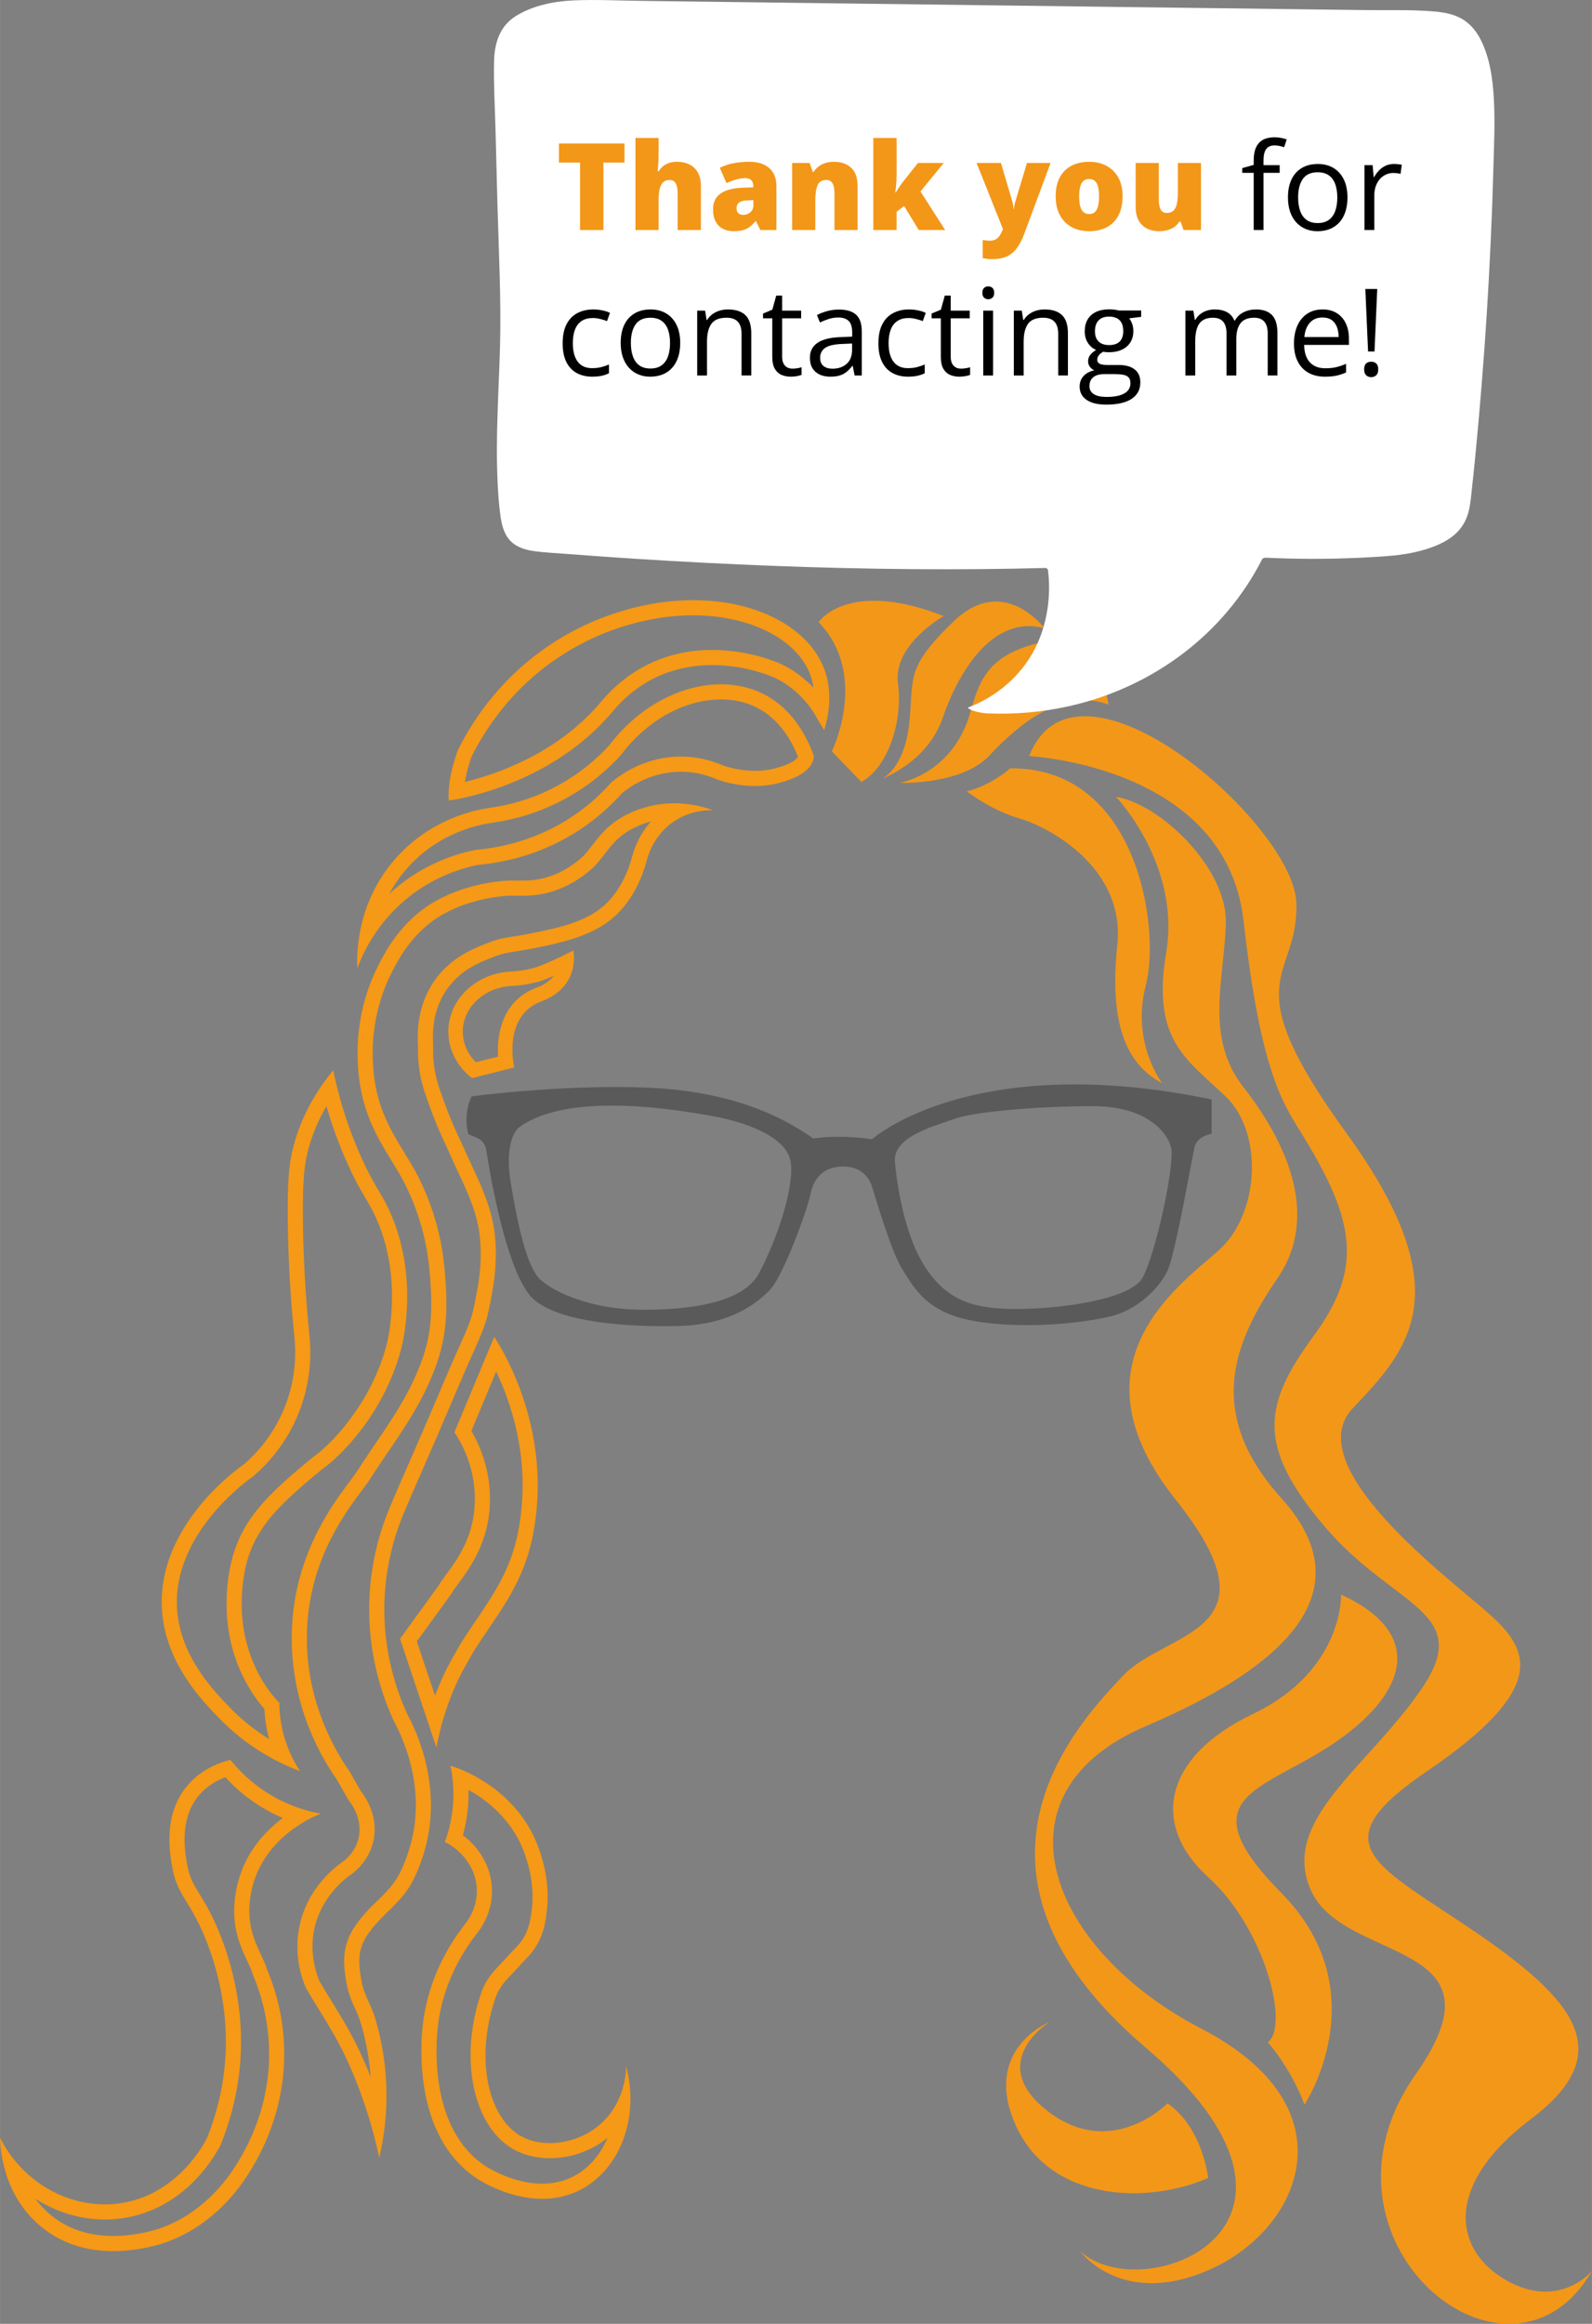 <?xml version="1.0" encoding="UTF-8"?><svg id="uuid-a3627048-f939-4eca-8772-a96a3b4d6241" xmlns="http://www.w3.org/2000/svg" width="11.124cm" height="16.231cm" viewBox="0 0 315.317 460.093"><rect x="0" y="0" width="315.317" height="460.093" fill="#808080" stroke="none"/><defs><style>.uuid-abfdebd7-8bce-46c6-b0cb-53d87296e9cd{fill:#fff;}.uuid-2ce54f7c-b49a-462b-8ad2-4ac4d130916e{fill:#272525;}.uuid-21846a60-2614-4441-8350-a41089d5a25f{fill:#5a5a5a;}.uuid-abec3737-91c8-47bf-83ac-44ce41ee485c{fill:#f59916;}.uuid-a7df35d5-1007-4e69-ae23-70d8f4e94223{fill:#f39719;}</style></defs><g><path class="uuid-21846a60-2614-4441-8350-a41089d5a25f" d="M239.327,217.546c-9.267-1.891-18.154-2.849-26.415-2.849-25.874,0-38.161,9.159-40.206,10.848-2.264-.313-4.499-.472-6.65-.472-2.552,0-4.287,.223-4.994,.335-8.449-6.03-19.209-9.403-31.988-10.027-2.25-.109-4.666-.165-7.182-.165-14.183,0-27.879,1.765-28.015,1.783l-.445,.058-.184,.408c-1.443,3.174-.622,6.564-.586,6.707l.098,.393,.827,.338c1.404,.56,2.513,1.002,2.818,3.341,.031,.238,3.576,24.204,9.413,29.12,5.374,4.525,18.343,5.2,25.596,5.2,1.076,0,2.129-.015,3.149-.042,11.088-.3,16.196-5.407,17.874-7.086,2.576-2.576,7.344-15.476,8.142-19.203,.739-3.449,2.975-5.273,6.465-5.273,4.222,0,5.424,3.243,5.547,3.613,.085,.252,.239,.754,.447,1.433,1.148,3.742,3.838,12.507,5.822,15.541,.181,.277,.362,.563,.546,.854,2.231,3.517,5.009,7.894,14.514,9.307,2.936,.436,6.142,.657,9.529,.657,6.93,0,13.257-.94,16.567-1.746,5.272-1.282,9.753-5.691,11.292-9.188,1.077-2.446,2.899-11.806,4.524-20.387,.357-1.889,.639-3.381,.764-3.938,.418-1.885,2.736-2.475,2.756-2.48l.62-.147v-6.801l-.645-.132h0Zm-62.079,12.534c-.413-4.427,5.927-6.565,10.122-7.979,.626-.212,1.204-.407,1.709-.591,3.699-1.357,16.243-2.503,27.39-2.503,10.55,0,14.688,5.108,15.47,8.126,.839,3.236-2.963,20.801-5.574,25.746-2.287,4.336-16.039,6.286-25.073,6.286-8.124,0-13.715-1.411-18.255-8.622-4.23-6.718-5.501-17.361-5.789-20.463m-74.212-7.053c3.956-2.743,10.066-4.133,18.161-4.133,7.169,0,14.124,1.059,19.383,1.981,9.298,1.631,15.28,5.003,16.001,9.019,.864,4.816-2.562,15.262-6.232,22.177-3.173,5.982-14.004,7.238-22.532,7.238-.445,0-.886-.004-1.322-.01-9.035-.129-16.432-3.184-19.48-5.967-3.027-2.764-4.827-13.162-5.793-18.749-1.174-6.779,.167-10.415,1.814-11.556"/><path class="uuid-a7df35d5-1007-4e69-ae23-70d8f4e94223" d="M191.487,156.689s4.835,3.761,10.476,5.372c5.641,1.612,20.952,9.67,19.34,24.981s1.612,23.638,8.864,27.399c0,0-6.178-8.059-3.223-19.34,2.955-11.282-1.612-43.247-26.861-42.978,0,0-3.492,3.223-8.596,4.566"/><path class="uuid-a7df35d5-1007-4e69-ae23-70d8f4e94223" d="M203.844,149.705s38.949,1.88,42.441,32.502,7.912,36.344,11.819,42.71c10.405,16.955,11.829,26.283,2.149,39.486-10.001,13.64-11.551,21.757,2.149,37.874,13.699,16.117,29.816,16.654,19.071,32.233-10.744,15.58-27.842,25.856-21.892,39.614,6.417,14.838,39.846,9.53,20.818,36.552-23.23,32.99,18.534,67.154,34.919,38.949,0,0-6.446,7.79-16.922,1.881-10.476-5.91-12.625-18.803,4.835-31.965,17.459-13.162,8.925-23.576-12.088-37.755-19.196-12.953-29.553-16.78-8.498-31.105,24.274-16.514,20.234-24.04,12.444-31.023-7.789-6.984-38.124-29.339-27.111-40.889s21.553-22.963-1.279-54.391c-22.832-31.427-9.401-30.084-9.938-45.664-.538-15.579-43.516-53.185-52.917-29.01"/><path class="uuid-a7df35d5-1007-4e69-ae23-70d8f4e94223" d="M221.035,157.763s12.893,13.431,9.939,30.891c-2.955,17.459,4.297,21.22,11.819,28.472,7.521,7.253,6.715,23.37-1.612,30.622-8.327,7.253-29.547,22.564-8.327,49.156,21.22,26.593-1.88,25.787-10.476,34.92s-36.8,38.412,4.566,73.6c41.367,35.188-.402,51.822-13.027,40.273,0,0,8.327,11.55,26.055,3.492,17.729-8.059,28.07-31.945-2.014-47.526-30.085-15.579-42.441-46.47-11.014-59.9,31.428-13.431,41.904-28.473,26.862-45.127-15.043-16.654-9.67-30.622-.806-43.516,8.864-12.893,1.074-27.935-6.715-37.874-7.79-9.939-3.761-21.489-3.492-32.502,.268-11.013-13.162-23.638-21.758-24.981"/><path class="uuid-a7df35d5-1007-4e69-ae23-70d8f4e94223" d="M178.258,155.01s12.289,.403,17.728-5.439c5.44-5.843,14.304-13.498,23.571-10.073,0,0-2.014-14.908-12.692-12.491-10.677,2.418-12.692,6.85-14.706,14.102-2.015,7.253-7.253,12.289-13.901,13.901"/><path class="uuid-a7df35d5-1007-4e69-ae23-70d8f4e94223" d="M174.632,154.204s9.066-3.223,12.088-12.088c3.021-8.864,9.871-20.548,20.146-17.728,0,0-8.059-10.879-17.93-1.41-9.872,9.468-7.857,11.281-8.865,20.347-1.007,9.066-5.439,10.879-5.439,10.879"/><path class="uuid-a7df35d5-1007-4e69-ae23-70d8f4e94223" d="M164.761,148.764s7.454-15.109-2.619-25.585c0,0,5.641-8.663,24.78-1.209,0,0-10.073,5.641-9.066,13.296,1.007,7.656-2.015,16.721-7.253,19.542l-5.842-6.044Z"/><path class="uuid-a7df35d5-1007-4e69-ae23-70d8f4e94223" d="M265.625,315.707s.537,15.042-17.46,23.638c-17.997,8.596-20.146,22.106-8.864,32.313,11.281,10.207,16.117,29.468,11.819,32.691,0,0,4.566,5.104,7.252,12.356,0,0,14.774-22.294-4.566-41.903-19.34-19.609-3.223-20.146,11.013-30.085,14.237-9.938,17.191-21.489,.806-29.01"/><path class="uuid-a7df35d5-1007-4e69-ae23-70d8f4e94223" d="M231.242,416.437s-11.013,11.282-23.638,1.612,.269-17.729,.269-17.729c0,0-13.431,5.373-6.716,20.415,6.716,15.042,25.787,15.848,38.143,10.476,0,0-1.074-9.939-8.058-14.774"/><path class="uuid-abec3737-91c8-47bf-83ac-44ce41ee485c" d="M137.304,121.828h0c11.101,.001,20.381,4.639,23.088,11.541,.343,.875,.583,1.808,.72,2.789-3.208-3.405-6.52-4.768-7.27-5.046-.829-.349-6.054-2.429-12.775-2.429-8.783,0-16.401,3.551-22.033,10.269-8.659,10.329-20.956,14.409-26.951,15.858,.345-2.099,.981-4.1,1.334-5.034,2.726-5.495,7.853-13.276,16.86-19.39,5.879-3.99,12.441-6.648,19.493-7.896,2.538-.439,5.073-.661,7.534-.661m0-3c-2.586-0-5.279,.227-8.045,.705-4.684,.829-12.543,2.856-20.667,8.37-10.481,7.115-15.711,16.172-17.926,20.667,0,0-2.148,5.481-1.778,9.926,0,0,19.704-2.42,32.444-17.617,6.119-7.299,13.606-9.196,19.734-9.196,6.632,0,11.673,2.221,11.673,2.221,0,0,5.864,1.968,9.401,8.889l1.118,1.778c1.861-6.22,.671-10.396-.074-12.296-3.134-7.992-13.203-13.445-25.881-13.446h0Z"/><path class="uuid-abec3737-91c8-47bf-83ac-44ce41ee485c" d="M142.814,138.484c2.543,0,4.887,.522,6.965,1.552,4.671,2.314,7.107,6.807,8.266,9.797-.378,.602-1.416,1.461-4.489,2.285-1.233,.331-2.573,.498-3.983,.498-3.303,0-5.975-.92-6.333-1.049-2.694-1.178-5.522-1.776-8.408-1.776l-.194,.001c-6.406,.061-11.087,3.091-13.306,4.893l-.188,.153-.161,.181c-2.381,2.671-5.092,5-8.058,6.923-5.439,3.524-11.846,5.705-18.527,6.308l-.164,.015-.162,.033c-5.447,1.102-10.611,3.496-14.935,6.923-.721,.571-1.401,1.156-2.043,1.75,.754-1.394,1.673-2.798,2.79-4.174,6.207-7.643,14.47-9.482,17.758-9.921,4.552-.643,8.938-2.012,13.036-4.066,4.601-2.307,8.705-5.405,12.198-9.208l.096-.104,.086-.113c5.171-6.824,12.556-10.898,19.756-10.898m0-3c-7.663,0-16.135,4.152-22.147,12.086-2.183,2.377-5.885,5.824-11.333,8.556-4.757,2.385-9.107,3.353-12.111,3.778-2.185,.292-12.257,1.876-19.667,11-7.119,8.765-6.894,18.47-6.778,20.778,1.043-2.805,3.784-9.009,10.222-14.111,5.359-4.247,10.779-5.749,13.667-6.333,4.41-.398,12.093-1.726,19.889-6.778,3.772-2.444,6.612-5.138,8.667-7.444,1.373-1.114,5.507-4.166,11.444-4.222,.055-.001,.111-.001,.166-.001,3.199,0,5.737,.875,7.278,1.556,0,0,3.258,1.268,7.463,1.268,1.501,0,3.123-.162,4.76-.601,6.222-1.668,6.667-4.112,6.889-5.223-.826-2.427-3.493-9.166-10.111-12.444-2.522-1.249-5.35-1.864-8.297-1.864h0v-0Z"/><path class="uuid-abec3737-91c8-47bf-83ac-44ce41ee485c" d="M109.668,193.22c-.685,.882-1.755,1.721-3.41,2.336-6.609,2.458-7.926,8.956-7.615,13.642l-4.404,1.107c-2.355-2.374-3.19-5.679-2.121-8.731,1.276-3.641,5.023-6.198,9.325-6.364l.028-.001,.028-.002c1.795-.103,3.543-.388,5.199-.848,.144-.04,1.03-.301,2.97-1.141m3.887-5.021c-5.59,2.829-7.63,3.395-7.63,3.395-1.011,.281-2.568,.63-4.593,.747-5.485,.211-10.262,3.535-11.926,8.284-1.613,4.605-0,9.697,4.074,12.833,2.79-.702,5.58-1.403,8.37-2.105,0,0-2.444-10.185,5.407-13.105,7.852-2.92,6.296-10.049,6.296-10.049h0Z"/><path class="uuid-abec3737-91c8-47bf-83ac-44ce41ee485c" d="M98.27,271.553c3.215,6.727,6.996,18.231,4.342,31.773-1.433,7.312-4.75,12.201-8.261,17.377-1.025,1.511-2.085,3.073-3.115,4.719l-.029,.046-.027,.047c-1.885,3.269-3.247,5.631-4.755,9.527-.089,.229-.176,.458-.261,.689l-.485-1.448-3.12-9.312,6.758-9.305,.113-.155,.092-.168c.237-.434,.738-1.113,1.269-1.831,2.525-3.422,6.752-9.15,6.205-18.342-.245-4.128-1.495-8.2-3.631-11.869l4.906-11.747m-.381-6.872c-2.63,6.296-5.259,12.593-7.889,18.889,1.36,2.051,3.667,6.174,4,11.778,.608,10.234-5.5,15.611-7.111,18.556-2.556,3.518-5.111,7.037-7.667,10.556,2.407,7.185,4.815,14.37,7.222,21.556,.505-2.8,1.345-6.185,2.778-9.889,1.419-3.669,2.666-5.834,4.556-9.111,4.575-7.309,9.793-12.981,11.778-23.111,3.92-20.004-5.395-35.704-7.667-39.222h0Z"/><path class="uuid-abec3737-91c8-47bf-83ac-44ce41ee485c" d="M128.947,162.636c-2.372,2.622-3.347,5.464-3.698,6.791-1.256,4.715-3.534,8.399-6.588,10.656-3.747,2.769-8.917,3.804-13.917,4.804-1.256,.251-2.189,.394-3.013,.519-1.645,.251-2.945,.449-5.032,1.252-2.797,1.077-7.479,2.879-10.73,7.622-3.51,5.121-3.285,10.491-3.189,12.784,.006,.14,.004,.317,.003,.528-.005,1.56-.014,4.805,1.494,9.146,1.838,5.29,2.773,7.304,3.958,9.854,.43,.926,.875,1.883,1.417,3.113,.348,.789,.739,1.624,1.149,2.502,1.794,3.83,3.826,8.171,4.258,12.931,.499,5.511-.391,9.772-1.181,13.557-.552,2.644-1.247,4.198-2.926,7.953-.795,1.778-1.784,3.991-3.048,6.973-3.788,8.937-5.64,13.155-7.128,16.544-1.168,2.66-2.091,4.76-3.541,8.203-2.477,5.878-3.851,12.065-4.085,18.387-.303,8.192,1.38,16.504,4.868,24.038l.038,.083,.043,.08c2.109,3.912,6.6,14.256,2.758,25.775-1.696,5.084-3.087,6.523-5.194,8.7l-.217,.225c-2.312,2.181-4.627,4.545-5.955,7.074-1.945,3.703-1.312,7.348-.892,9.76,.402,2.313,1.054,3.731,1.685,5.102,.428,.929,.832,1.807,1.207,3.083,.9,3.059,1.512,6.211,1.818,9.368,.037,.378,.069,.756,.097,1.134-.469-1.187-.963-2.363-1.48-3.529-2.002-4.516-3.959-7.693-6.03-11.057-.839-1.362-1.705-2.769-2.617-4.332-.805-1.93-1.937-5.67-1.077-10.08,1.282-6.57,6.154-10.287,7.617-11.269l.113-.076,.106-.086c1.88-1.527,3.239-3.611,3.826-5.869,1.3-4.991-1.397-8.962-2.348-10.164l-1.062-1.859-1.185-2.074-.068-.119-.078-.112c-3.076-4.399-8.252-13.607-8.347-25.86-.116-14.908,7.347-24.864,10.934-29.648,.575-.767,1.072-1.43,1.449-1.993l.023-.035,.022-.035c1.173-1.863,2.43-3.709,3.647-5.494,2.521-3.7,5.127-7.525,7.335-11.992,3.986-8.318,4.847-13.823,3.837-24.541-.624-6.619-2.531-12.978-5.669-18.901l-.014-.026-.015-.026c-.692-1.245-1.436-2.462-2.155-3.64-3.288-5.38-6.393-10.461-6.356-20.077,.028-7.34,2.385-12.925,3.397-14.986,1.405-2.862,4.329-8.817,10.622-12.333,6.041-3.375,12.744-3.613,12.968-3.62,.202-.004,.402-.005,.601-.005,.296,0,.589,.003,.882,.006,.314,.003,.627,.007,.942,.007,1.803,0,3.811-.107,6.273-.887,2.869-.909,5.535-2.469,7.925-4.638l.054-.049,.051-.051c.856-.856,1.562-1.771,2.245-2.657,1.601-2.076,3.113-4.036,6.744-5.597,.791-.34,1.601-.62,2.429-.838m4.559-3.585c-2.438,0-5.252,.411-8.173,1.667-6.015,2.586-7.333,6.296-9.926,8.889-1.461,1.326-3.722,3.02-6.815,4-2.075,.657-3.749,.747-5.367,.747-.61,0-1.212-.013-1.824-.013-.219,0-.439,.002-.661,.006,0,0-7.478,.149-14.37,4-7.11,3.972-10.329,10.528-11.852,13.63-.776,1.581-3.671,7.772-3.704,16.296-.049,12.742,5.185,18.518,8.889,25.185,1.933,3.649,4.579,9.775,5.333,17.778,.996,10.566,.074,15.389-3.555,22.963-3.148,6.37-7.21,11.457-10.815,17.185-2.56,3.826-13.032,15.039-12.889,33.333,.109,13.927,6.282,23.828,8.889,27.555,.79,1.383,1.58,2.765,2.37,4.148,.289,.339,2.99,3.619,1.926,7.704-.614,2.356-2.163,3.767-2.815,4.296-1.276,.857-7.313,5.107-8.889,13.185-1.103,5.653,.56,10.201,1.333,12,3.241,5.574,5.857,9.089,8.593,15.259,3.056,6.892,4.845,13.219,5.926,18.37,1.006-4.299,1.877-10.345,1.185-17.482-.369-3.803-1.106-7.14-1.926-9.926-1.009-3.429-2.224-4.451-2.815-7.852-.408-2.349-.849-5.108,.593-7.852,1.105-2.103,3.143-4.2,5.407-6.333,2.388-2.475,4.162-4.158,6.148-10.111,4.533-13.59-1.581-25.584-2.963-28.148-1.943-4.197-4.978-12.255-4.593-22.667,.279-7.531,2.244-13.516,3.852-17.333,3.332-7.907,3.976-8.955,10.667-24.741,3.974-9.377,5.246-11.162,6.148-15.483,.791-3.787,1.773-8.471,1.232-14.441-.584-6.444-3.766-12.098-5.65-16.372-2.063-4.681-2.841-5.704-5.286-12.741-1.581-4.552-1.285-7.662-1.333-8.815-.085-2.041-.279-6.666,2.667-10.963,2.724-3.974,6.631-5.478,9.333-6.519,2.735-1.053,3.752-.868,7.556-1.63,5.146-1.03,10.826-2.167,15.111-5.333,1.931-1.427,5.719-4.848,7.704-12.296,.271-1.024,1.429-4.919,5.333-7.556,2.959-1.998,5.946-2.227,7.344-2.227,.135,0,.255,.002,.359,.005-.907-.341-3.822-1.371-7.679-1.371h-0Z"/><path class="uuid-abec3737-91c8-47bf-83ac-44ce41ee485c" d="M92.79,354.389c3.241,1.779,7.153,4.772,9.799,9.618,.366,.671,3.554,6.755,2.763,13.783-.206,1.827-.487,4.33-2.115,6.575-.36,.497-.668,.819-1.226,1.402-.381,.398-.854,.893-1.468,1.577-.483,.538-.924,1.001-1.33,1.427-1.411,1.482-2.63,2.761-3.628,5.037l-.039,.09-.033,.092c-4.9,13.505-1.765,27.842,6.987,31.96,1.883,.886,4.1,1.354,6.411,1.354,3.769,0,7.537-1.21,10.61-3.406,.276-.197,.542-.399,.798-.605-1.323,3.134-3.461,5.737-6.257,7.339-1.984,1.137-4.219,1.714-6.643,1.714-5.667,0-10.588-3.062-11.131-3.411-11.443-7.365-9.95-24.617-9.535-28.001,.776-6.321,3.361-12.483,7.476-17.824,1.274-1.541,3.341-4.73,3.212-9.075-.124-4.178-2.276-8.082-5.761-10.664,.471-1.694,.796-3.425,.97-5.173,.126-1.268,.172-2.54,.139-3.81m-3.568-4.819c.42,2.02,.784,4.905,.444,8.333-.275,2.768-.927,5.067-1.556,6.778,3.761,1.907,6.216,5.52,6.333,9.444,.111,3.72-1.92,6.349-2.555,7.111-2.504,3.241-6.958,9.94-8.111,19.333-.325,2.644-2.446,22.306,10.889,30.889,.684,.44,6.227,3.889,12.754,3.889,2.636,0,5.431-.562,8.134-2.111,7.383-4.232,11.135-14.15,8.444-24.222,.013,.622,.042,7.968-6.222,12.444-2.687,1.92-5.89,2.846-8.866,2.846-1.86,0-3.632-.362-5.134-1.069-7.015-3.3-10-15.667-5.444-28.222,1.042-2.375,2.381-3.366,4.444-5.667,1.504-1.677,2.106-2.142,2.889-3.222,2.091-2.885,2.438-5.973,2.667-8,.901-8.009-2.73-14.858-3.111-15.556-4.962-9.089-13.734-12.257-16-13h0Z"/><path class="uuid-abec3737-91c8-47bf-83ac-44ce41ee485c" d="M64.656,219.009c1.091,3.796,2.445,7.515,4.048,11.115,1.561,3.505,2.713,5.458,3.73,7.182,.872,1.477,1.56,2.644,2.356,4.538,5.031,11.97,1.893,23.997,1.757,24.503-3.251,12.094-11.452,19.971-14.338,21.985l-.093,.065-.088,.072c-10.785,8.817-15.98,14.233-17.015,25.758-1.18,13.136,4.929,21.408,7.349,24.128,.086,1.903,.369,3.793,.845,5.633,.029,.113,.059,.225,.089,.337-2.858-1.772-5.491-3.888-7.805-6.284l-.114-.118c-3.084-3.193-9.502-9.837-10.277-18.941-1.315-15.45,14.749-26.483,14.911-26.592l.147-.1,.135-.116c2.753-2.377,6.539-6.495,8.943-12.619,1.838-4.682,2.559-9.808,2.081-14.848-.784-7.614-1.227-15.262-1.318-22.729-.104-8.561,.293-11.636,1.114-14.61,.802-2.907,1.988-5.703,3.542-8.36m1.344-7.105c-2.479,2.978-5.908,7.893-7.778,14.667-.889,3.221-1.331,6.518-1.222,15.444,.07,5.745,.365,13.59,1.333,23,.245,2.587,.38,7.666-1.889,13.444-2.364,6.02-6.132,9.736-8.111,11.444-.9,.608-17.673,12.297-16.222,29.333,.876,10.286,7.99,17.541,11.222,20.889,5.96,6.172,12.384,9.155,16.111,10.556-1.091-1.638-2.479-4.145-3.333-7.444-.614-2.373-.777-4.481-.778-6.111-1.14-1.048-8.56-8.981-7.333-22.63,.924-10.289,5.37-15.074,15.926-23.704,3.097-2.162,11.962-10.433,15.518-23.667,.284-1.058,3.489-13.649-1.889-26.444-1.847-4.394-3.278-5.415-6.111-11.778-3.085-6.928-4.627-12.989-5.444-17h0Z"/><path class="uuid-abec3737-91c8-47bf-83ac-44ce41ee485c" d="M44.63,351.87c2.172,2.389,4.676,4.433,7.466,6.093,1.259,.749,2.56,1.409,3.896,1.979-3.674,2.757-7.784,7.226-9.154,13.955-1.396,6.852,.654,11.22,2.15,14.41,.44,.938,.82,1.749,1.021,2.436l.048,.165,.067,.159c2.068,4.915,3.136,10.063,3.173,15.302,.07,10.028-3.643,17.844-6.771,22.635l-.017,.026-.017,.027c-1.636,2.624-7.829,11.327-18.833,13.146-1.117,.185-2.985,.494-5.263,.494-4.844,0-8.996-1.395-12.341-4.147-1.222-1.005-2.234-2.103-3.07-3.237,4.109,2.637,8.88,4.126,13.774,4.126,1.008,0,2.024-.063,3.022-.188,13.293-1.663,19.315-13.378,19.958-14.709l.047-.098,.04-.101c2.611-6.584,3.928-13.388,3.915-20.223-.019-9.883-2.848-18.057-4.532-22.049-1.431-3.392-2.688-5.438-3.699-7.082-1.24-2.017-1.988-3.235-2.481-6.047-.421-2.404-1.538-8.788,2.313-13.415,1.569-1.885,3.545-2.999,5.288-3.656m.999-3.449c-1.928,.482-5.724,1.74-8.593,5.185-4.741,5.695-3.436,13.149-2.963,15.852,1.031,5.892,3.226,6.325,6.37,13.778,1.224,2.902,4.277,10.861,4.296,20.889,.008,4.234-.52,11.082-3.704,19.111-.383,.793-5.812,11.558-17.63,13.037-.884,.111-1.768,.165-2.649,.165-8.487,0-16.638-5.036-20.758-13.202,.022,1.522,.323,11.192,8.148,17.63,4.771,3.925,10.129,4.83,14.247,4.83,2.524,0,4.583-.34,5.753-.534,12.915-2.135,19.702-12.614,20.889-14.519,2.365-3.622,7.343-12.354,7.259-24.296-.05-7.156-1.9-12.862-3.407-16.445-1.037-3.556-4.721-7.504-3.111-15.407,2.259-11.089,13.151-15.184,13.778-15.407-2.346-.421-6.002-1.369-9.926-3.704-3.93-2.337-6.51-5.101-8-6.963h-0Z"/></g><g><path class="uuid-abfdebd7-8bce-46c6-b0cb-53d87296e9cd" d="M291.047,109.364v.009h.009v-.009h-.009Z"/><path class="uuid-abfdebd7-8bce-46c6-b0cb-53d87296e9cd" d="M115.066,3.759c.027-.009,.046-.018,.073-.036-.091,.027-.137,.055-.073,.036Z"/><path class="uuid-abfdebd7-8bce-46c6-b0cb-53d87296e9cd" d="M250.551,110.412c5.941,.283,11.91,.31,17.861,.055,.84-.027,1.679-.073,2.519-.119,1.278-.064,2.546-.146,3.824-.246,3.505-.265,7-.876,10.222-2.309,2.565-1.141,4.636-2.857,5.604-5.549,.584-1.606,.721-3.295,.903-4.974,.265-2.4,.511-4.801,.748-7.201,.456-4.673,.867-9.346,1.241-14.028,.767-9.428,1.36-18.874,1.789-28.329,.219-4.728,.392-9.455,.52-14.183,.128-4.582,.347-9.2,.11-13.781-.219-4.125-.812-8.543-2.793-12.221-.867-1.606-2.09-2.985-3.696-3.879-1.688-.931-3.623-1.241-5.531-1.396-4.481-.365-9.045-.192-13.535-.256-4.764-.055-9.537-.119-14.302-.182-9.537-.119-19.066-.237-28.603-.365-19.13-.237-38.259-.484-57.398-.73-9.601-.119-19.194-.246-28.795-.365-4.764-.064-9.537-.119-14.302-.182-4.39-.055-8.816-.283-13.197-.1-3.943,.164-8.114,.977-11.509,3.067-3.295,2.017-4.308,5.421-4.381,9.108-.091,4.591,.182,9.209,.301,13.8,.119,4.819,.246,9.647,.374,14.475,.256,9.346,.757,18.71,.511,28.055-.246,8.99-.913,17.98-.475,26.97,.1,2.145,.246,4.308,.538,6.434,.237,1.798,.675,3.715,1.953,5.065,1.269,1.342,3.094,1.853,4.864,2.09,2.072,.274,4.171,.374,6.261,.529,9.081,.703,18.171,1.287,27.262,1.752,18.317,.94,36.653,1.424,54.989,1.26,4.253-.046,8.506-.119,12.75-.228l.365,.26c.72,5.255-.157,11.066-2.583,15.779-2.726,5.315-7.551,9.431-13.11,11.552-.449,.178,.873,.666,.977,.7,.914,.294,1.899,.478,2.857,.51,5.422,.208,10.853-.256,16.147-1.457,16.413-3.699,30.595-14.154,38.23-29.205l.487-.175Z"/><path class="uuid-2ce54f7c-b49a-462b-8ad2-4ac4d130916e" d="M291.047,109.364v.009h.009v-.009h-.009Z"/><path class="uuid-2ce54f7c-b49a-462b-8ad2-4ac4d130916e" d="M115.066,3.759c.027-.009,.046-.018,.073-.036-.091,.027-.137,.055-.073,.036Z"/></g><g><path class="uuid-a7df35d5-1007-4e69-ae23-70d8f4e94223" d="M119.513,45.545h-4.629v-13.348h-4.184v-3.785h12.984v3.785h-4.172v13.348Z"/><path class="uuid-a7df35d5-1007-4e69-ae23-70d8f4e94223" d="M130.446,27.311v2.59c0,.984-.021,1.81-.065,2.478s-.084,1.178-.123,1.529h.211c.289-.461,.617-.828,.984-1.102s.773-.471,1.219-.592,.93-.182,1.453-.182c.875,0,1.666,.168,2.373,.504s1.272,.861,1.693,1.576,.633,1.647,.633,2.795v8.637h-4.606v-7.242c0-.883-.129-1.549-.387-1.998s-.656-.674-1.195-.674c-.555,0-.992,.158-1.312,.475s-.547,.777-.68,1.383-.199,1.346-.199,2.221v5.836h-4.582V27.311h4.582Z"/><path class="uuid-a7df35d5-1007-4e69-ae23-70d8f4e94223" d="M148.423,32.033c1.68,0,2.993,.416,3.938,1.248s1.418,2.018,1.418,3.557v8.707h-3.176l-.879-1.758h-.094c-.376,.469-.76,.85-1.155,1.143s-.846,.508-1.353,.644-1.129,.205-1.863,.205c-.766,0-1.453-.156-2.062-.469s-1.09-.785-1.441-1.418-.527-1.434-.527-2.402c0-1.422,.492-2.477,1.477-3.164s2.41-1.074,4.277-1.16l2.215-.07v-.188c0-.594-.146-1.016-.44-1.266s-.685-.375-1.178-.375c-.523,0-1.107,.092-1.752,.275s-1.291,.42-1.94,.709l-1.324-3.023c.766-.391,1.633-.688,2.602-.891s2.055-.305,3.258-.305Zm.797,7.582l-1.055,.047c-.844,.031-1.435,.178-1.775,.44s-.51,.635-.51,1.119c0,.453,.121,.787,.363,1.002s.562,.322,.961,.322c.555,0,1.029-.176,1.424-.527s.592-.809,.592-1.371v-1.031Z"/><path class="uuid-a7df35d5-1007-4e69-ae23-70d8f4e94223" d="M165.205,32.033c1.367,0,2.484,.387,3.352,1.16s1.301,2.012,1.301,3.715v8.637h-4.582v-7.242c0-.883-.127-1.549-.381-1.998s-.662-.674-1.225-.674c-.867,0-1.449,.353-1.746,1.06s-.445,1.721-.445,3.041v5.812h-4.582v-13.277h3.457l.621,1.758h.176c.281-.422,.617-.781,1.008-1.078s.84-.523,1.348-.68,1.074-.234,1.699-.234Z"/><path class="uuid-a7df35d5-1007-4e69-ae23-70d8f4e94223" d="M177.58,27.311v7.172c0,.539-.021,1.139-.065,1.799s-.107,1.26-.193,1.799h.094c.18-.273,.406-.617,.68-1.031s.519-.758,.738-1.031l2.977-3.75h5.109l-4.606,5.648,4.898,7.629h-5.238l-2.906-4.758-1.488,1.137v3.621h-4.606V27.311h4.606Z"/><path class="uuid-a7df35d5-1007-4e69-ae23-70d8f4e94223" d="M193.423,32.268h4.828l2.25,7.617c.031,.109,.062,.244,.094,.404s.059,.33,.082,.51,.039,.355,.047,.527h.094c.039-.32,.084-.6,.135-.838s.1-.432,.146-.58l2.309-7.641h4.676l-5.25,14.121c-.406,1.078-.877,1.982-1.412,2.713s-1.195,1.281-1.98,1.652-1.76,.557-2.924,.557c-.422,0-.783-.021-1.084-.065s-.565-.088-.791-.135v-3.598c.172,.031,.383,.062,.633,.094s.512,.047,.785,.047c.508,0,.92-.102,1.236-.305s.576-.471,.779-.803,.379-.69,.527-1.072l.047-.117-5.227-13.09Z"/><path class="uuid-a7df35d5-1007-4e69-ae23-70d8f4e94223" d="M222.345,38.877c0,1.109-.152,2.094-.457,2.953s-.746,1.582-1.324,2.168-1.277,1.029-2.098,1.33-1.746,.451-2.777,.451c-.961,0-1.842-.15-2.643-.451s-1.498-.744-2.092-1.33-1.053-1.309-1.377-2.168-.486-1.844-.486-2.953c0-1.469,.268-2.711,.803-3.727s1.301-1.789,2.297-2.32,2.186-.797,3.568-.797c1.273,0,2.406,.266,3.398,.797s1.772,1.305,2.338,2.32,.85,2.258,.85,3.727Zm-8.602,0c0,.758,.066,1.397,.199,1.916s.346,.914,.639,1.184,.678,.404,1.154,.404,.856-.135,1.137-.404,.486-.664,.615-1.184,.193-1.158,.193-1.916-.065-1.391-.193-1.898-.336-.891-.621-1.148-.67-.387-1.154-.387c-.695,0-1.197,.289-1.506,.867s-.463,1.434-.463,2.566Z"/><path class="uuid-a7df35d5-1007-4e69-ae23-70d8f4e94223" d="M237.873,32.268v13.277h-3.457l-.574-1.652h-.27c-.273,.445-.619,.807-1.037,1.084s-.881,.48-1.389,.609-1.035,.193-1.582,.193c-.867,0-1.65-.168-2.35-.504s-1.254-.863-1.664-1.582-.615-1.645-.615-2.777v-8.648h4.582v7.254c0,.859,.123,1.514,.369,1.963s.65,.674,1.213,.674c.578,0,1.025-.156,1.342-.469s.537-.773,.662-1.383,.188-1.352,.188-2.227v-5.812h4.582Z"/><path d="M253.459,34.225h-3.199v11.32h-1.945v-11.32h-2.273v-.938l2.273-.644v-.856c0-1.078,.16-1.955,.48-2.631s.785-1.174,1.395-1.494,1.352-.48,2.227-.48c.492,0,.943,.043,1.353,.129s.771,.184,1.084,.293l-.504,1.535c-.266-.086-.565-.166-.896-.24s-.67-.111-1.014-.111c-.742,0-1.291,.24-1.647,.721s-.533,1.232-.533,2.256v.938h3.199v1.523Z"/><path d="M266.888,39.1c0,1.055-.137,1.996-.41,2.824s-.668,1.527-1.184,2.098-1.139,1.006-1.869,1.307-1.557,.451-2.478,.451c-.859,0-1.647-.15-2.361-.451s-1.332-.736-1.852-1.307-.922-1.27-1.207-2.098-.428-1.77-.428-2.824c0-1.406,.238-2.603,.715-3.592s1.158-1.742,2.045-2.262,1.943-.779,3.17-.779c1.172,0,2.197,.262,3.076,.785s1.562,1.279,2.051,2.268,.732,2.182,.732,3.58Zm-9.773,0c0,1.031,.137,1.926,.41,2.684s.695,1.344,1.266,1.758,1.305,.621,2.203,.621c.891,0,1.623-.207,2.197-.621s.998-1,1.272-1.758,.41-1.652,.41-2.684c0-1.023-.137-1.908-.41-2.654s-.695-1.322-1.266-1.728-1.309-.609-2.215-.609c-1.336,0-2.314,.441-2.936,1.324s-.932,2.106-.932,3.668Z"/><path d="M276.087,32.467c.258,0,.527,.014,.809,.041s.531,.065,.75,.111l-.246,1.805c-.211-.055-.445-.098-.703-.129s-.5-.047-.727-.047c-.516,0-1.002,.103-1.459,.31s-.857,.504-1.201,.891-.613,.852-.809,1.395-.293,1.147-.293,1.81v6.891h-1.957v-12.844h1.617l.211,2.367h.082c.266-.477,.586-.912,.961-1.307s.81-.709,1.307-.943,1.049-.352,1.658-.352Z"/><path d="M117.298,74.58c-1.156,0-2.176-.238-3.059-.715s-1.57-1.203-2.062-2.18-.738-2.207-.738-3.691c0-1.555,.26-2.826,.779-3.814s1.236-1.721,2.15-2.197,1.953-.715,3.117-.715c.641,0,1.26,.065,1.857,.193s1.088,.291,1.471,.486l-.586,1.629c-.391-.156-.842-.297-1.353-.422s-.99-.188-1.435-.188c-.891,0-1.631,.191-2.221,.574s-1.031,.945-1.324,1.688-.44,1.656-.44,2.742c0,1.039,.143,1.926,.428,2.66s.711,1.295,1.277,1.682,1.275,.58,2.127,.58c.68,0,1.293-.072,1.84-.217s1.043-.315,1.488-.51v1.734c-.43,.219-.908,.387-1.435,.504s-1.154,.176-1.881,.176Z"/><path d="M134.724,67.9c0,1.055-.137,1.996-.41,2.824s-.668,1.527-1.184,2.098-1.139,1.006-1.869,1.307-1.557,.451-2.478,.451c-.859,0-1.647-.15-2.361-.451s-1.332-.736-1.852-1.307-.922-1.27-1.207-2.098-.428-1.77-.428-2.824c0-1.406,.238-2.603,.715-3.592s1.158-1.742,2.045-2.262,1.943-.779,3.17-.779c1.172,0,2.197,.262,3.076,.785s1.562,1.279,2.051,2.268,.732,2.182,.732,3.58Zm-9.773,0c0,1.031,.137,1.926,.41,2.684s.695,1.344,1.266,1.758,1.305,.621,2.203,.621c.891,0,1.623-.207,2.197-.621s.998-1,1.272-1.758,.41-1.652,.41-2.684c0-1.023-.137-1.908-.41-2.654s-.695-1.322-1.266-1.728-1.309-.609-2.215-.609c-1.336,0-2.314,.441-2.936,1.324s-.932,2.106-.932,3.668Z"/><path d="M144.169,61.267c1.523,0,2.676,.373,3.457,1.119s1.172,1.943,1.172,3.592v8.367h-1.922v-8.238c0-1.07-.244-1.871-.732-2.402s-1.236-.797-2.244-.797c-1.422,0-2.422,.402-3,1.207s-.867,1.973-.867,3.504v6.727h-1.945v-12.844h1.57l.293,1.852h.105c.273-.453,.621-.834,1.043-1.143s.894-.543,1.418-.703,1.074-.24,1.652-.24Z"/><path d="M156.955,72.986c.32,0,.648-.027,.984-.082s.609-.121,.82-.199v1.512c-.227,.102-.541,.188-.943,.258s-.795,.105-1.178,.105c-.68,0-1.297-.119-1.852-.357s-.998-.643-1.33-1.213-.498-1.359-.498-2.367v-7.617h-1.828v-.949l1.84-.762,.773-2.789h1.172v2.977h3.762v1.523h-3.762v7.559c0,.805,.185,1.406,.557,1.805s.865,.598,1.482,.598Z"/><path d="M166.166,61.291c1.531,0,2.668,.344,3.41,1.031s1.113,1.785,1.113,3.293v8.73h-1.418l-.375-1.898h-.094c-.359,.469-.734,.861-1.125,1.178s-.842,.555-1.353,.715-1.139,.24-1.881,.24c-.781,0-1.475-.137-2.08-.41s-1.082-.688-1.43-1.242-.521-1.258-.521-2.109c0-1.281,.508-2.266,1.523-2.953s2.562-1.062,4.641-1.125l2.215-.094v-.785c0-1.109-.238-1.887-.715-2.332s-1.148-.668-2.016-.668c-.672,0-1.312,.098-1.922,.293s-1.188,.426-1.734,.691l-.598-1.477c.578-.297,1.242-.551,1.992-.762s1.539-.316,2.367-.316Zm2.602,6.727l-1.957,.082c-1.602,.062-2.731,.324-3.387,.785s-.984,1.113-.984,1.957c0,.734,.223,1.277,.668,1.629s1.035,.527,1.77,.527c1.141,0,2.074-.316,2.801-.949s1.09-1.582,1.09-2.848v-1.184Z"/><path d="M179.841,74.58c-1.156,0-2.176-.238-3.059-.715s-1.57-1.203-2.062-2.18-.738-2.207-.738-3.691c0-1.555,.26-2.826,.779-3.814s1.236-1.721,2.15-2.197,1.953-.715,3.117-.715c.641,0,1.26,.065,1.857,.193s1.088,.291,1.471,.486l-.586,1.629c-.391-.156-.842-.297-1.353-.422s-.99-.188-1.435-.188c-.891,0-1.631,.191-2.221,.574s-1.031,.945-1.324,1.688-.44,1.656-.44,2.742c0,1.039,.143,1.926,.428,2.66s.711,1.295,1.277,1.682,1.275,.58,2.127,.58c.68,0,1.293-.072,1.84-.217s1.043-.315,1.488-.51v1.734c-.43,.219-.908,.387-1.435,.504s-1.154,.176-1.881,.176Z"/><path d="M190.341,72.986c.32,0,.648-.027,.984-.082s.609-.121,.82-.199v1.512c-.227,.102-.541,.188-.943,.258s-.795,.105-1.178,.105c-.68,0-1.297-.119-1.852-.357s-.998-.643-1.33-1.213-.498-1.359-.498-2.367v-7.617h-1.828v-.949l1.84-.762,.773-2.789h1.172v2.977h3.762v1.523h-3.762v7.559c0,.805,.185,1.406,.557,1.805s.865,.598,1.482,.598Z"/><path d="M195.744,56.697c.32,0,.596,.103,.826,.31s.346,.529,.346,.967c0,.43-.115,.75-.346,.961s-.506,.316-.826,.316c-.336,0-.615-.105-.838-.316s-.334-.531-.334-.961c0-.438,.111-.76,.334-.967s.502-.31,.838-.31Zm.949,4.805v12.844h-1.945v-12.844h1.945Z"/><path d="M206.888,61.267c1.523,0,2.676,.373,3.457,1.119s1.172,1.943,1.172,3.592v8.367h-1.922v-8.238c0-1.07-.244-1.871-.732-2.402s-1.236-.797-2.244-.797c-1.422,0-2.422,.402-3,1.207s-.867,1.973-.867,3.504v6.727h-1.945v-12.844h1.57l.293,1.852h.105c.273-.453,.621-.834,1.043-1.143s.894-.543,1.418-.703,1.074-.24,1.652-.24Z"/><path d="M219.111,80.111c-1.688,0-2.988-.315-3.902-.943s-1.371-1.51-1.371-2.643c0-.805,.256-1.492,.768-2.062s1.221-.949,2.127-1.137c-.336-.156-.623-.391-.861-.703s-.357-.672-.357-1.078c0-.469,.131-.881,.393-1.236s.662-.697,1.201-1.025c-.672-.273-1.217-.736-1.635-1.389s-.627-1.412-.627-2.279c0-.922,.191-1.709,.574-2.361s.938-1.15,1.664-1.494,1.605-.516,2.637-.516c.227,0,.455,.01,.685,.029s.451,.047,.662,.082,.395,.076,.551,.123h4.406v1.254l-2.367,.293c.234,.305,.43,.672,.586,1.102s.234,.906,.234,1.43c0,1.281-.434,2.299-1.301,3.053s-2.059,1.131-3.574,1.131c-.359,0-.727-.031-1.102-.094-.383,.211-.674,.445-.873,.703s-.299,.555-.299,.891c0,.25,.076,.449,.229,.598s.373,.256,.662,.322,.637,.1,1.043,.1h2.262c1.398,0,2.471,.293,3.217,.879s1.119,1.441,1.119,2.566c0,1.422-.578,2.512-1.734,3.269s-2.828,1.137-5.016,1.137Zm.059-1.523c1.062,0,1.943-.107,2.643-.322s1.223-.523,1.57-.926,.521-.881,.521-1.435c0-.516-.117-.904-.352-1.166s-.578-.438-1.031-.527-1.008-.135-1.664-.135h-2.227c-.578,0-1.082,.09-1.512,.27s-.76,.445-.99,.797-.346,.789-.346,1.312c0,.695,.293,1.225,.879,1.588s1.422,.545,2.508,.545Zm.504-10.266c.93,0,1.629-.234,2.098-.703s.703-1.152,.703-2.051c0-.961-.238-1.682-.715-2.162s-1.18-.721-2.109-.721c-.891,0-1.576,.248-2.057,.744s-.721,1.221-.721,2.174c0,.875,.242,1.547,.727,2.016s1.176,.703,2.074,.703Z"/><path d="M248.736,61.267c1.414,0,2.481,.369,3.199,1.107s1.078,1.924,1.078,3.557v8.414h-1.922v-8.32c0-1.039-.225-1.818-.674-2.338s-1.115-.779-1.998-.779c-1.242,0-2.144,.359-2.707,1.078s-.844,1.777-.844,3.176v7.184h-1.934v-8.32c0-.695-.1-1.273-.299-1.734s-.496-.807-.891-1.037-.893-.346-1.494-.346c-.852,0-1.535,.176-2.051,.527s-.889,.873-1.119,1.565-.346,1.541-.346,2.549v6.797h-1.945v-12.844h1.57l.293,1.816h.105c.258-.445,.582-.82,.973-1.125s.828-.535,1.312-.691,1-.234,1.547-.234c.977,0,1.795,.182,2.455,.545s1.139,.916,1.435,1.658h.105c.422-.742,1-1.295,1.734-1.658s1.539-.545,2.414-.545Z"/><path d="M261.955,61.267c1.094,0,2.031,.242,2.812,.727s1.379,1.162,1.793,2.033,.621,1.889,.621,3.053v1.207h-8.871c.023,1.508,.398,2.656,1.125,3.445s1.75,1.184,3.07,1.184c.812,0,1.531-.074,2.156-.223s1.273-.367,1.945-.656v1.711c-.648,.289-1.291,.5-1.928,.633s-1.389,.199-2.256,.199c-1.234,0-2.311-.252-3.228-.756s-1.631-1.244-2.139-2.221-.762-2.172-.762-3.586c0-1.383,.232-2.58,.697-3.592s1.121-1.791,1.969-2.338,1.846-.82,2.994-.82Zm-.023,1.594c-1.039,0-1.867,.34-2.484,1.02s-.984,1.629-1.102,2.848h6.797c-.008-.766-.127-1.44-.357-2.022s-.58-1.035-1.049-1.359-1.07-.486-1.805-.486Z"/><path d="M270.193,73.126c0-.547,.133-.935,.398-1.166s.598-.346,.996-.346c.391,0,.721,.115,.99,.346s.404,.619,.404,1.166c0,.539-.135,.932-.404,1.178s-.6,.369-.99,.369c-.398,0-.731-.123-.996-.369s-.398-.639-.398-1.178Zm2.051-3.539h-1.277l-.539-12.375h2.356l-.539,12.375Z"/></g></svg>